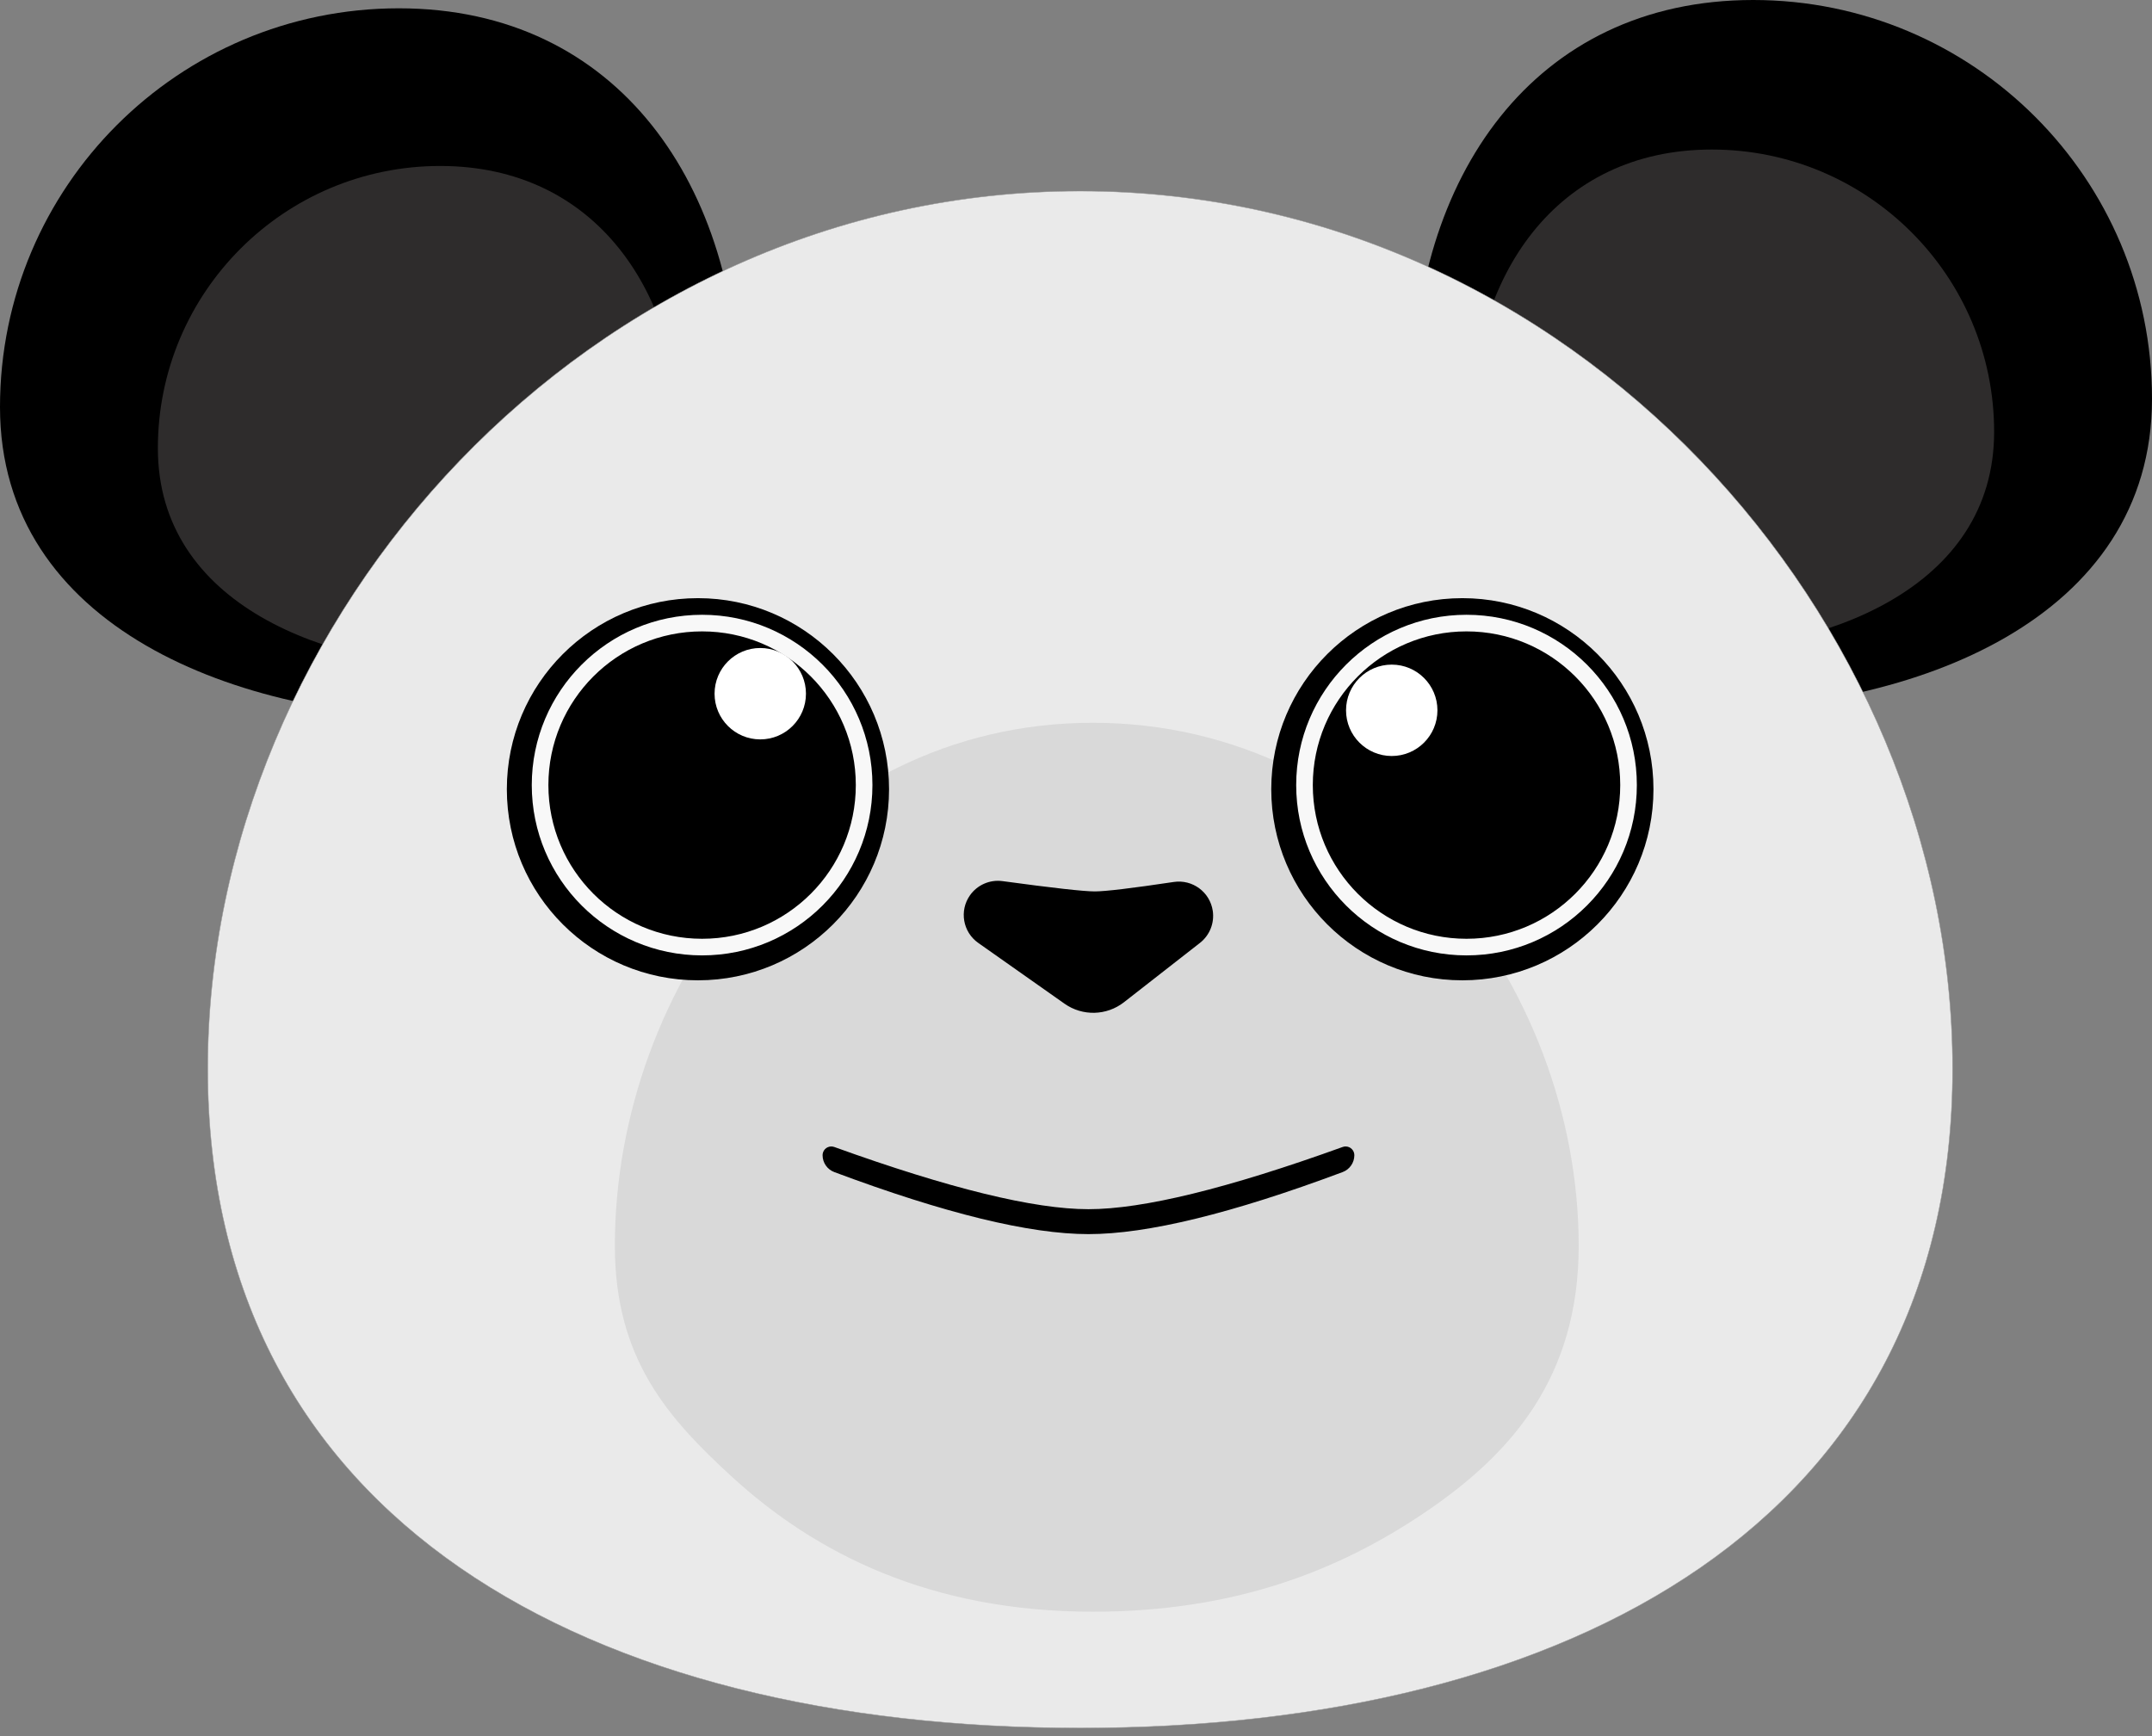 <?xml version="1.0" encoding="UTF-8"?>
<svg width="259px" height="209px" viewBox="0 0 259 209" version="1.1" xmlns="http://www.w3.org/2000/svg" xmlns:xlink="http://www.w3.org/1999/xlink">
    <rect x="0" y="0" width="259" height="209" fill="#808080" stroke="none"/>
    <!-- Generator: Sketch 51.3 (57544) - http://www.bohemiancoding.com/sketch -->
    <title>Slice 1</title>
    <desc>Created with Sketch.</desc>
    <defs></defs>
    <g id="Page-1" stroke="none" stroke-width="1" fill="none" fill-rule="evenodd">
        <g id="Head">
            <g id="Right-Ear" transform="translate(0, 1)">
                <path d="M55,85.5 C81.51,85.5 89,74.51 89,48 C89,21.49 74.51,0 48,0 C21.49,0 0,21.49 0,48 C0,74.51 28.49,85.5 55,85.5 Z" id="Oval-3" fill="#000000"></path>
                <path d="M57.933,79.5 C76.698,79.5 82,71.72 82,52.955 C82,34.19 71.743,18.978 52.978,18.978 C34.212,18.978 19,34.19 19,52.955 C19,71.72 39.167,79.5 57.933,79.5 Z" id="Oval-3" fill="#2E2C2C"></path>
            </g>
            <g id="Right-Ear" transform="translate(170, 0)">
                <path d="M55,85.5 C81.51,85.5 89,74.51 89,48 C89,21.49 74.51,0 48,0 C21.49,0 0,21.49 0,48 C0,74.51 28.49,85.5 55,85.5 Z" id="Oval-3" fill="#000000" transform="translate(44.5, 42.75) scale(-1, 1) translate(-44.5, -42.75) "></path>
                <path d="M45.933,78.522 C64.698,78.522 70,70.743 70,51.978 C70,33.212 59.743,18 40.978,18 C22.212,18 7,33.212 7,51.978 C7,70.743 27.167,78.522 45.933,78.522 Z" id="Oval-3" fill="#2E2C2C" transform="translate(38.5, 48.261) scale(-1, 1) translate(-38.5, -48.261) "></path>
            </g>
            <path d="M130,208 C189.093,208 235,182.987 235,128.644 C235,74.301 189.093,23 130,23 C70.907,23 25,74.301 25,128.644 C25,182.987 70.907,208 130,208 Z" id="Combined-Shape" stroke="#979797" stroke-width="0.05" fill="#EAEAEA"></path>
            <g id="Group" transform="translate(74, 87)">
                <path d="M57.529,107 C74.587,107 87.086,102.061 97.378,95.127 C107.879,88.051 116,78.821 116,62.951 C116,31.528 91.992,0 57.529,0 C23.067,0 0,31.528 0,62.951 C0,76.548 6.38,83.685 14.072,90.743 C24.157,99.997 37.979,107 57.529,107 Z" id="Oval" fill="#D9D9D9"></path>
                <path d="M54.121,33.816 L43.733,26.496 C41.877,25.188 41.432,22.622 42.74,20.766 C43.625,19.511 45.135,18.853 46.656,19.06 C52.729,19.886 56.431,20.299 57.761,20.299 C59.035,20.299 62.204,19.92 67.267,19.162 L67.267,19.162 C69.521,18.824 71.622,20.378 71.959,22.632 C72.18,24.104 71.591,25.58 70.418,26.496 L61.27,33.64 C59.186,35.268 56.282,35.339 54.121,33.816 Z" id="Triangle" fill="#000000"></path>
            </g>
            <g id="Left-Eye" transform="translate(153, 72)">
                <circle id="Oval-2" fill="#000000" cx="23" cy="23" r="23"></circle>
                <circle id="Oval-2" fill="#FFFFFF" cx="14.5" cy="13.5" r="5.5"></circle>
                <g id="Group-2" transform="translate(4, 3)" stroke="#F8F8F8" stroke-width="2">
                    <circle id="Oval-2" cx="19.5" cy="19.5" r="19.5"></circle>
                </g>
            </g>
            <g id="Right-Eye" transform="translate(61, 72)">
                <circle id="Black" fill="#000000" cx="23" cy="23" r="23"></circle>
                <circle id="Light" fill="#FFFFFF" cx="30.5" cy="11.5" r="5.5"></circle>
                <circle id="Circle" stroke="#F8F8F8" stroke-width="2" cx="23.5" cy="22.5" r="19.5"></circle>
            </g>
        </g>
        <path d="M100.409,145.468 C113.718,140.489 123.915,138 131,138 C138.085,138 148.282,140.489 161.59,145.468 L161.591,145.468 C162.438,145.785 163,146.595 163,147.5 L163,147.5 C163,148.08 162.53,148.551 161.949,148.551 C161.828,148.551 161.707,148.53 161.593,148.488 C147.755,143.496 137.557,141 131,141 C124.443,141 114.245,143.496 100.407,148.488 L100.407,148.488 C99.861,148.685 99.259,148.402 99.062,147.857 C99.021,147.742 99,147.622 99,147.5 L99,147.5 C99,146.595 99.562,145.785 100.409,145.468 Z" id="Frown" fill="#000000" transform="translate(131, 143.275) scale(1, -1) translate(-131, -143.275) "></path>
    </g>
</svg>